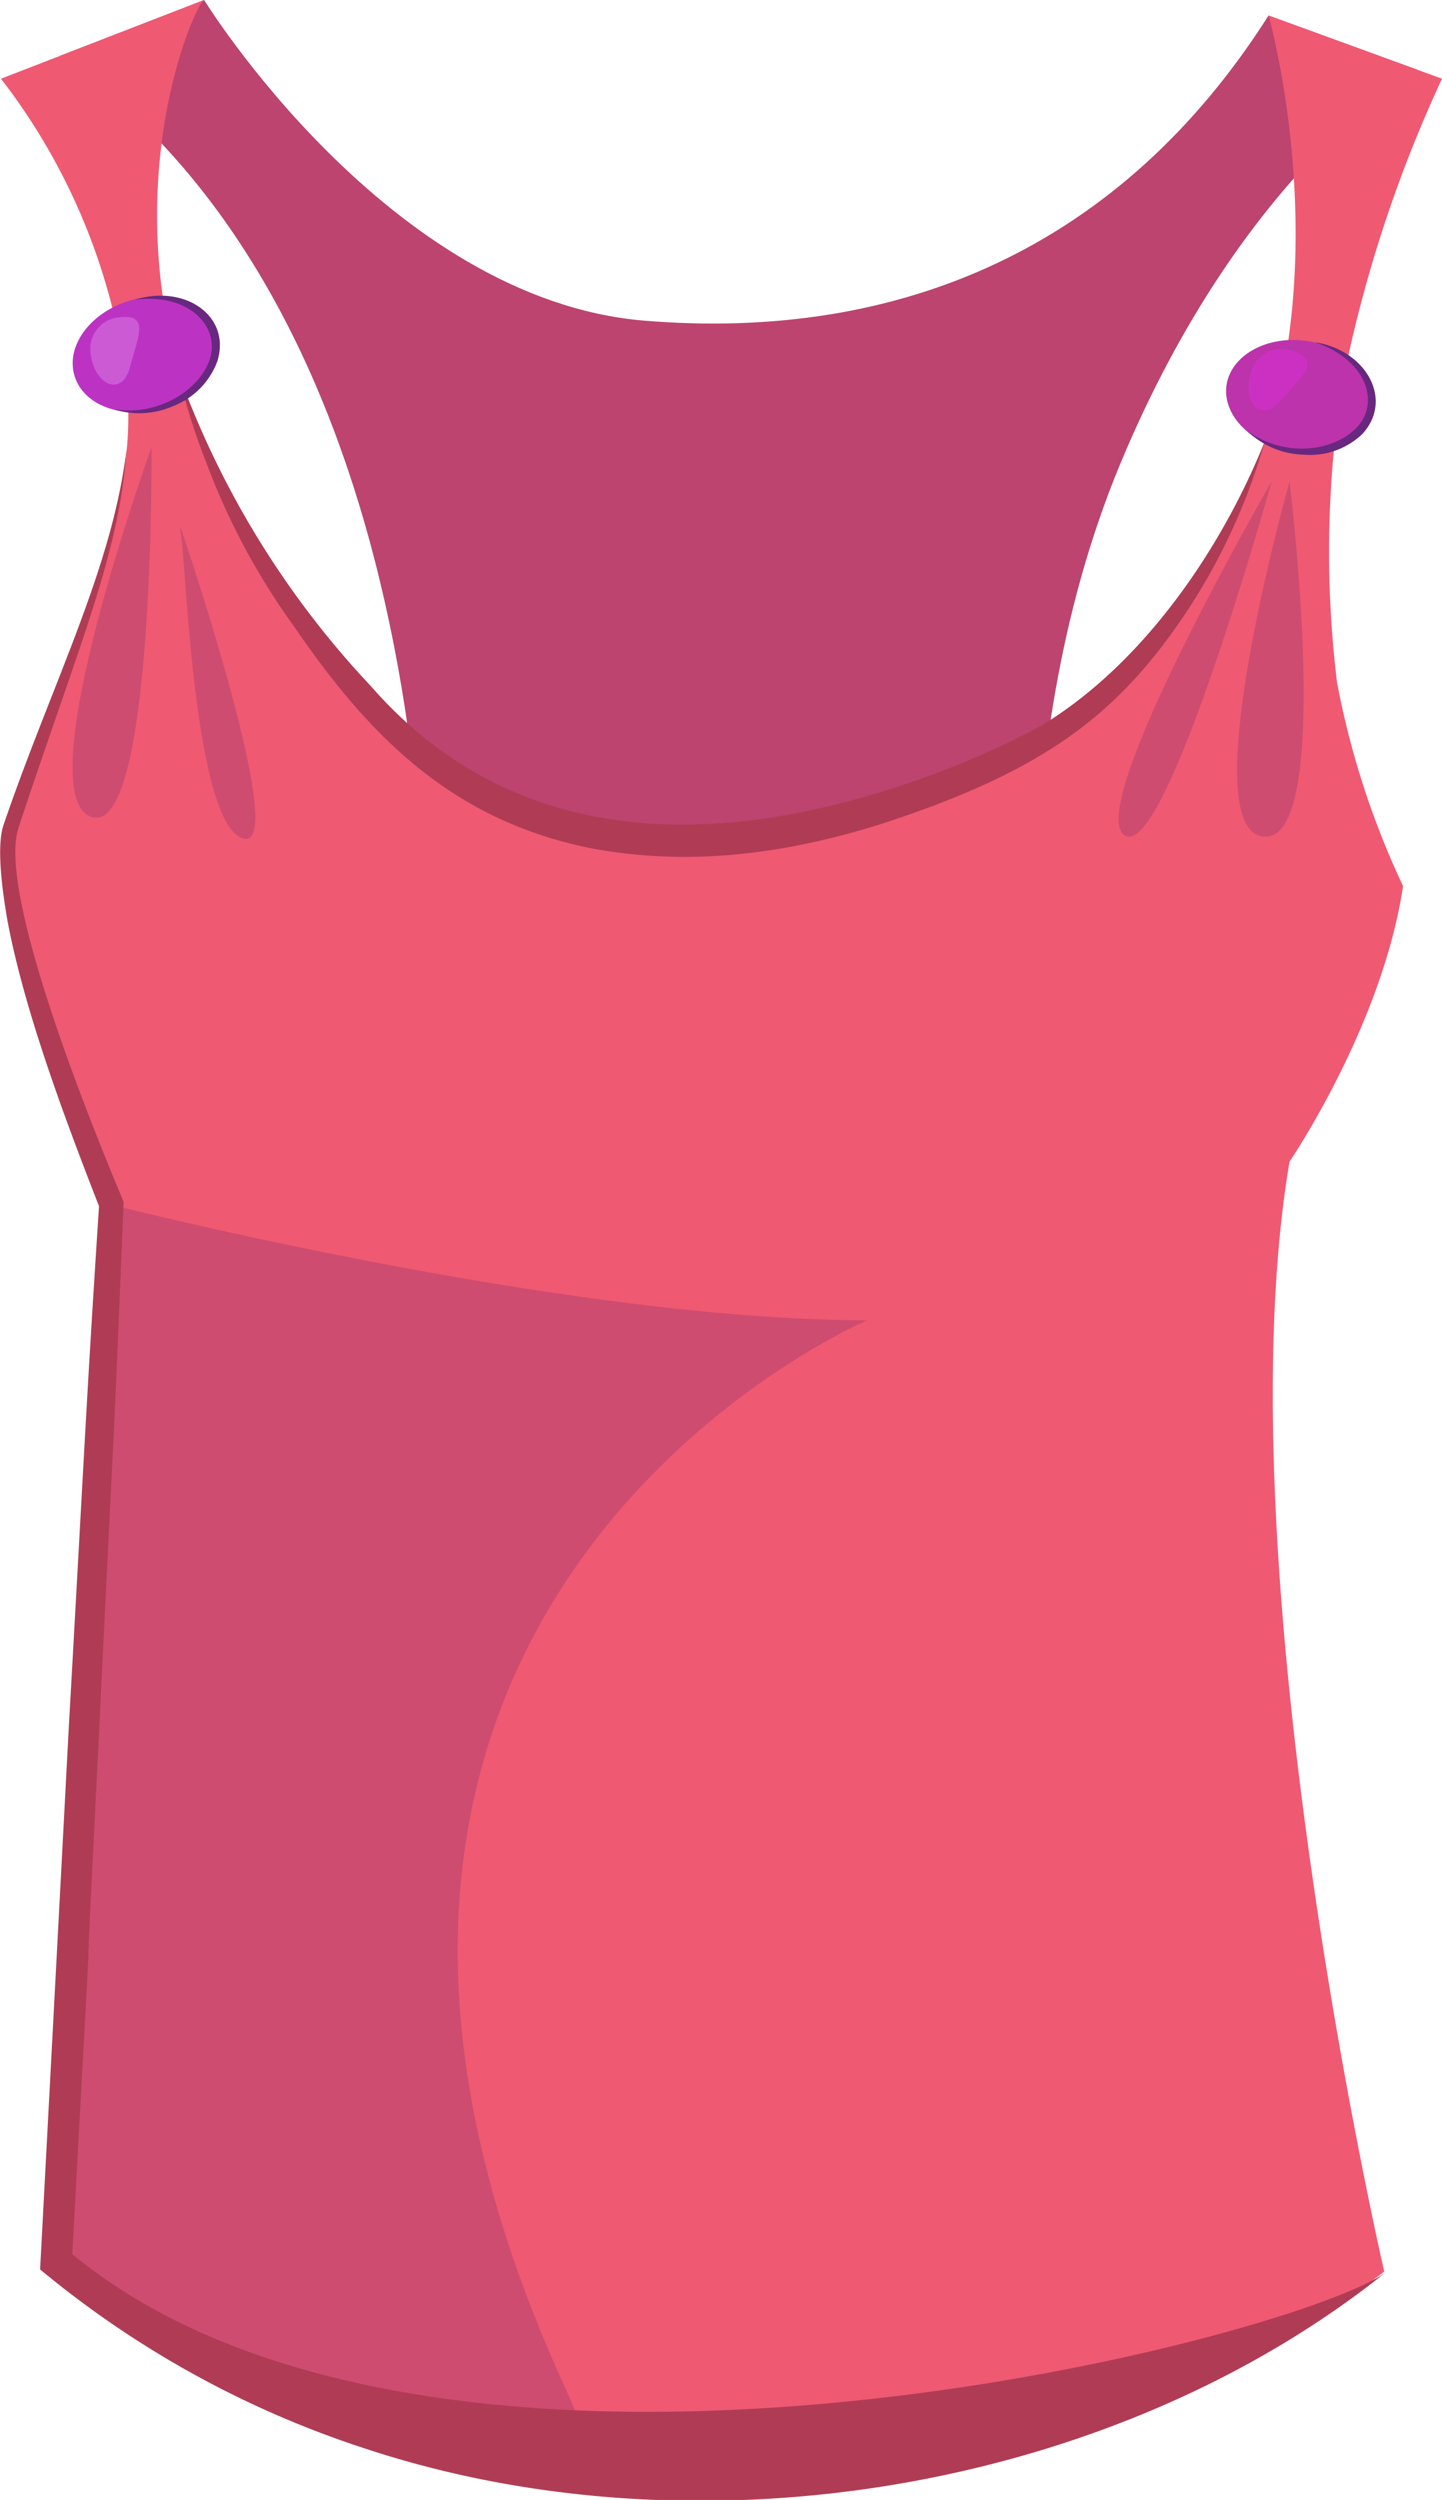 <svg xmlns="http://www.w3.org/2000/svg" viewBox="0 0 87.38 151.48"><defs><style>.cls-1,.cls-3{fill:#bc446f;}.cls-2{fill:#ef5972;}.cls-3{opacity:0.63;}.cls-4{fill:#af3c54;}.cls-5{fill:#bc33c4;}.cls-6{fill:#68287f;}.cls-7{fill:#f6bcff;}.cls-7,.cls-9{opacity:0.29;}.cls-8{fill:#bc33ab;}.cls-9{fill:#f62aff;}</style></defs><g id="Layer_2" data-name="Layer 2"><g id="Layer_1-2" data-name="Layer 1"><path class="cls-1" d="M3.65,3.38,12.37,0S23.54,18.15,39.05,19.43,67.94,15,76.87.94l9,3.28s-10.51,5.89-18,23.92-4.67,38.24-4.67,38.24H25.66S29.44,21.32,3.65,3.38Z"/><path class="cls-2" d="M.06,4.77A37.79,37.79,0,0,1,7.68,23.36C8.56,31.73,3.16,41.84.8,49.73c0,0-2.34,3.16,6,23.24L3.4,137c23.75,19.76,59.44,16.73,80.48.64,0,0-9.88-42.71-5.74-67.25,0,0,5.62-8.25,6.88-16.7a51.1,51.1,0,0,1-4-12.34A65.2,65.2,0,0,1,81.3,23.5,81.26,81.26,0,0,1,87.38,4.77L76.87.94s3.07,10.81.81,21.93c-1.89,9.3-8.36,18.83-15.47,22.46-8.49,4.33-20,7.52-29.33,4.27C25.52,47,21.69,42.36,17,35.67a49.24,49.24,0,0,1-6.2-13.18C7.37,10.07,11.86.2,12.37,0Z"/><path class="cls-3" d="M52.55,80c-18.33,0-45.8-7-45.8-7L3.4,137a60.6,60.6,0,0,0,33.07,13.45,57.51,57.51,0,0,0-2.39-6.14C12.6,97,52.55,80,52.55,80Z"/><path class="cls-3" d="M77.05,29.19S65.64,48.94,68.14,50.61,77.05,29.19,77.05,29.19Z"/><path class="cls-3" d="M78.14,29.19s-5.92,21-1.59,21.5S78.14,29.19,78.14,29.19Z"/><path class="cls-4" d="M17.85,38c4.65,6.81,9.76,11.84,18.24,13.45,4.47.79,10,.77,17.23-1.5,10.12-3.27,14.49-6.75,18.59-12.89a37.1,37.1,0,0,0,4.74-10.34C74,33.33,69.23,40.28,63.05,44a53.88,53.88,0,0,1-10.28,4.17c-11.42,3.37-22.4,2.44-30.3-6.6a54.88,54.88,0,0,1-11.67-19,37.08,37.08,0,0,0,1.69,5.43A41.79,41.79,0,0,0,17.85,38Z"/><path class="cls-4" d="M4.38,136.59C6.22,102.8,4.59,133,6,105.05c1-20.77.81-15.48,1.49-32.22,0-.1-7.84-18.08-6.38-22.62,0-.08.08-.22.06-.2,3.69-11.16,6.1-16.53,6.51-22.9C6.85,34.38,3.11,41.48.21,50c-.47,1.4,0,4.41.26,5.88C1.52,61.42,4.06,68.1,6,73.09,5.25,84.63,5.21,86.16,4.15,105c-.18,3.32.64-12-1.72,32.51a59.68,59.68,0,0,0,19.5,10.79c20.57,6.88,45.64,2.5,62-10.58C78,141.86,26.78,155,4.38,136.59Z"/><path class="cls-5" d="M13,20.17c.55,1.79-.9,3.82-3.25,4.54s-4.68-.14-5.23-1.92S5.41,19,7.75,18.25,12.43,18.39,13,20.17Z"/><path class="cls-6" d="M6.88,24.8c2.67.44,5.23-1.15,5.84-3.06s-1.21-4-4.55-3.58c3.06-.95,5.85,1,5,3.73a4.63,4.63,0,0,1-2.64,2.7A5.15,5.15,0,0,1,6.88,24.8Z"/><path class="cls-7" d="M7,19.26a1.92,1.92,0,0,0-1.5,2.22c.25,1.88,1.91,2.59,2.38.75S9.18,18.89,7,19.26Z"/><path class="cls-8" d="M83.09,24.67c-.3,1.84-2.5,3-4.92,2.62s-4.14-2.2-3.84-4,2.5-3,4.92-2.62S83.39,22.83,83.09,24.67Z"/><path class="cls-6" d="M79.66,20.73c3.21,1.07,4,3.76,2.5,5.23s-4.38,1.73-6.59.15A5.13,5.13,0,0,0,79,27.55a4.58,4.58,0,0,0,3.55-1.25C84.45,24.25,82.83,21.23,79.66,20.73Z"/><path class="cls-9" d="M78.15,21.21a1.91,1.91,0,0,0-2.33,1.33c-.6,1.79.57,3.17,1.8,1.72S80.25,21.83,78.15,21.21Z"/><path class="cls-3" d="M9.18,27.11S1.63,48,5.5,49.48,9.18,27.11,9.18,27.11Z"/><path class="cls-3" d="M10.93,31.92v.31c.28.28.69,17.5,3.75,18.56S10.93,31.92,10.93,31.92Z"/></g></g></svg>